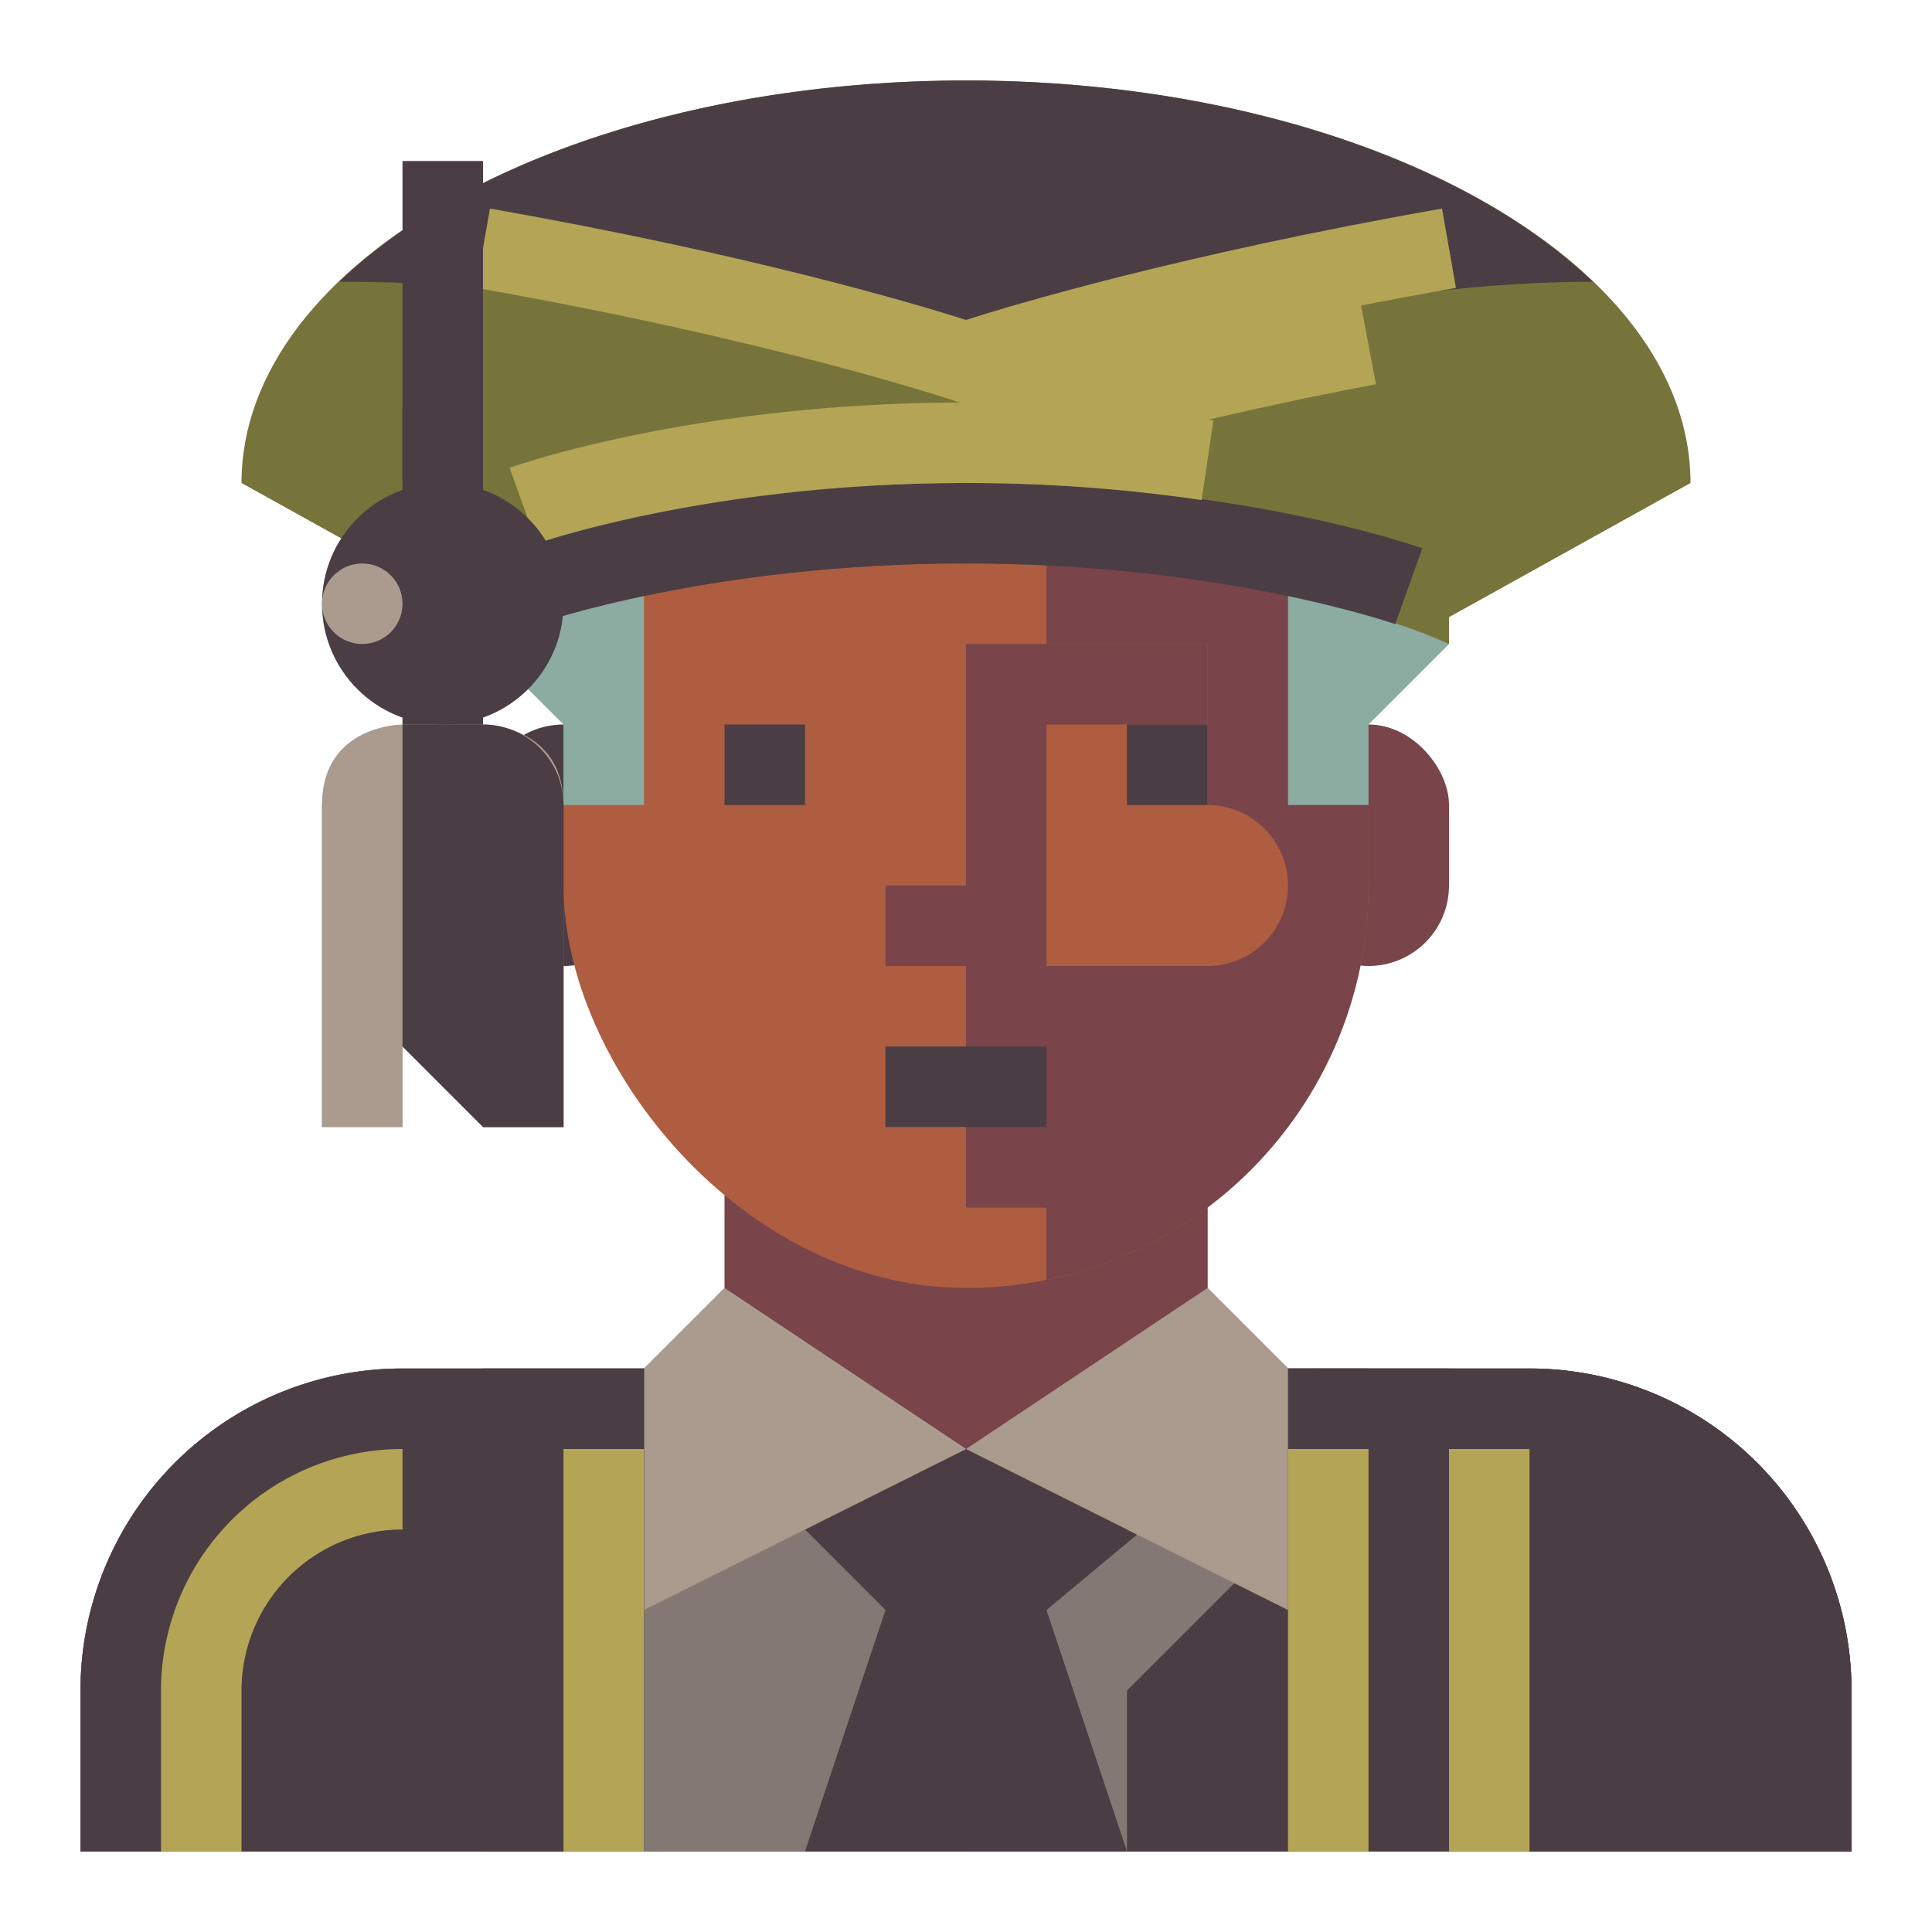<svg xmlns="http://www.w3.org/2000/svg" viewBox="0 0 512 512" preserveAspectRatio="xMidYMid meet">
  <title>Afro Male Graduated Student</title>
  <g id="afro-male-graduated-student" data-name="Afro Male Graduated Student">
  <path
       d="M 448,128 256,234.667 64,128 C 64,69.09 149.961,21.333 256,21.333 c 106.039,0 192,47.756 192,106.667 z"
       style="fill:#77743b;fill-opacity:1"
       id="path1" />
    <path
       d="m 384,149.333 v -1.792 A 104.389,104.389 0 0 0 354.979,75.125 l 15.438,-14.729 a 125.674,125.674 0 0 1 34.917,87.146 z"
       style="fill:#000000;fill-opacity:0"
       id="path2" />
    <rect
       x="341.333"
       y="192"
       width="42.667"
       height="64"
       rx="21.333"
       ry="21.333"
       style="fill:#79444a;fill-opacity:1"
       id="rect2" />
    <rect
       x="128"
       y="192"
       width="42.667"
       height="64"
       rx="21.333"
       ry="21.333"
       style="fill:#4b3d44"
       id="rect3" />
    <path
       d="m 192,277.333 v 64 a 21.333,21.333 0 0 1 -21.333,21.333 h -64 A 85.333,85.333 0 0 0 21.333,448 v 42.667 H 490.667 V 448 a 85.333,85.333 0 0 0 -85.333,-85.333 h -64 A 21.333,21.333 0 0 1 320,341.333 v -64 z"
       style="fill:#79444a;fill-opacity:1"
       id="path3" />
    <rect
       x="149.333"
       y="405.333"
       width="85.333"
       height="42.667"
       rx="21.333"
       ry="21.333"
       style="fill:#d1b187"
       id="rect4" />
    <circle
       cx="213.333"
       cy="426.667"
       r="21.333"
       style="fill:#d1b187"
       id="circle4" />
    <path
       d="M 341.333,362.667 A 21.334,21.334 0 0 1 320,341.333 v -64 h -64 v 85.333 h 21.333 V 384 h -42.667 v 21.333 a 21.333,21.333 0 1 0 42.667,0 h 85.333 v -42.667 z"
       style="fill:#79444a;fill-opacity:1"
       id="path4" />
    <path
       d="M 256,384 V 490.667 H 490.667 V 448 a 85.333,85.333 0 0 0 -85.333,-85.333 h -64 L 320,341.333 Z"
       style="fill:#4b3d44;fill-opacity:1"
       id="path5" />
    <path
       d="M 192,341.333 256,384 V 490.667 H 21.333 V 448 a 85.333,85.333 0 0 1 85.333,-85.333 h 64 z"
       style="fill:#847875;fill-opacity:1"
       id="path6" />
    <path
       d="m 341.333,362.667 h 149.333 v 128 h -64 a 85.333,85.333 0 0 1 -85.333,-85.333 v -42.667 z"
       transform="rotate(180,416,426.667)"
       style="fill:#4b3d44;fill-opacity:1"
       id="path7" />
    <rect
       x="362.667"
       y="384"
       width="42.667"
       height="106.667"
       style="fill:#b3a555;fill-opacity:1"
       id="rect7" />
    <rect
       x="341.333"
       y="362.667"
       width="42.667"
       height="128"
       style="fill:#4b3d44;fill-opacity:1"
       id="rect8" />
    <polygon
       points="256,490.667 256,426.667 277.333,405.333 341.333,405.333 298.667,448 298.667,490.667 "
       style="fill:#847875;fill-opacity:1"
       id="polygon8" />
    <polygon
       points="213.333,490.667 298.667,490.667 277.333,426.667 301.334,406.667 256,384 213.333,405.333 234.667,426.667 "
       style="fill:#4b3d44;fill-opacity:1"
       id="polygon9" />
    <rect
       x="170.667"
       y="405.333"
       width="21.333"
       height="85.333"
       style="fill:#000000;fill-opacity:0"
       id="rect14" />
    <polygon
       points="170.667,426.667 256,384 192,341.333 170.667,362.667 "
       style="fill:#ab9b8e;fill-opacity:1"
       id="polygon14" />
    <polygon
       points="341.333,362.667 320,341.333 256,384 341.333,426.667 "
       style="fill:#ab9b8e;fill-opacity:1"
       id="polygon15" />
    <path
       d="m 106.667,362.667 h 64 v 128 H 21.333 V 448 a 85.333,85.333 0 0 1 85.333,-85.333 z"
       style="fill:#4b3d44;fill-opacity:1"
       id="path15" />
    <rect
       x="128"
       y="362.667"
       width="42.667"
       height="128"
       style="fill:#4b3d44;fill-opacity:1"
       id="rect15" />
    <rect
       x="149.333"
       y="42.667"
       width="213.333"
       height="298.667"
       rx="106.667"
       ry="106.667"
       style="fill:#ae5d40"
       id="rect16" />
    <path
       d="m 320,64.483 v 84.85 h -42.667 v 21.333 H 320 v 42.667 a 21.333,21.333 0 0 1 21.333,21.333 v 8e-5 A 21.333,21.333 0 0 1 320,256 h -64 v 64 h 21.333 v 19.184 a 106.691,106.691 0 0 0 85.333,-104.517 v -85.333 c 0,-34.784 -16.901,-65.379 -42.667,-84.85 z"
       style="fill:#79444a;fill-opacity:1"
       id="path16" />
    <polygon
       points="149.333,213.333 170.667,213.333 170.667,149.333 128,149.333 128,170.667 149.333,192 "
       style="fill:#8caba1;fill-opacity:1"
       id="polygon16" />
    <polygon
       points="362.667,213.333 362.667,192 384,170.667 384,149.333 341.333,149.333 341.333,213.333 "
       style="fill:#8caba1;fill-opacity:1"
       id="polygon17" />
    <path
       d="M 384,170.667 V 149.333 A 128,128 0 0 0 256,21.333 H 256 A 128,128 0 0 0 128,149.333 v 21.334 c 0,0 42.666,-21.334 128,-21.334 85.333,0 128,21.334 128,21.334 z"
       style="fill:#77743b;fill-opacity:1"
       id="path17" />
    <path
       d="m 256,21.333 v 128 c 85.333,0 128,21.333 128,21.333 v -21.333 a 128,128 0 0 0 -128,-128 z"
       style="fill:#77743b;fill-opacity:1"
       id="path18" />
    <path
       d="m 369.75,165.406 c -0.448,-0.167 -46,-16.073 -113.75,-16.073 -67.75,0 -113.302,15.906 -113.75,16.073 L 135.073,145.312 C 137.052,144.604 184.292,128 256,128 c 71.708,0 118.948,16.604 120.927,17.312 z"
       style="fill:#4b3d44;fill-opacity:1"
       id="path19" />
    <path
       d="m 142.25,144.073 -7.177,-20.094 c 1.979,-0.708 49.219,-17.312 120.927,-17.312 a 450.132,450.132 0 0 1 65.552,4.75 l -3.104,21.104 A 429.613,429.613 0 0 0 256,128 c -67.75,0 -113.302,15.906 -113.75,16.073 z"
       style="fill:#b3a555;fill-opacity:1"
       id="path20" />
    <path
       d="m 259.188,127.51 -6.375,-20.354 A 1041.857,1041.857 0 0 1 360.688,80.875 l 3.958,20.958 A 1042.789,1042.789 0 0 0 259.188,127.51 Z"
       style="fill:#b3a555;fill-opacity:1"
       id="path21" />
    <polygon
       points="277.333,256 277.333,192 320,192 320,170.667 256,170.667 256,234.667 234.667,234.667 234.667,256 "
       style="fill:#79444a;fill-opacity:1"
       id="polygon21" />
    <rect
       x="298.667"
       y="192"
       width="21.333"
       height="21.333"
       style="fill:#4b3d44"
       id="rect21" />
    <rect
       x="192"
       y="192"
       width="21.333"
       height="21.333"
       style="fill:#4b3d44"
       id="rect22" />
    <rect
       x="234.667"
       y="277.333"
       width="42.667"
       height="21.333"
       style="fill:#4b3d44;fill-opacity:1"
       id="rect23" />
    <path
       d="M 64,490.667 H 42.667 V 448 a 64.07,64.07 0 0 1 64,-64 v 21.333 A 42.709,42.709 0 0 0 64,448 Z"
       style="fill:#b3a555;fill-opacity:1"
       id="path23" />
    <path
       d="m 89.896,74.667 c 102.104,0 166.104,32 166.104,32 0,0 85.333,-32 166.104,-32 C 388.892,42.815 327.026,21.333 256,21.333 c -71.026,0 -132.892,21.482 -166.104,53.333 z"
       style="fill:#4b3d44;fill-opacity:1"
       id="path24" />
    <path
       d="m 256,107.26 -3.427,-1.156 C 252.104,105.948 205.125,90.167 126.156,76.292 l 3.688,-21.021 C 199.302,67.49 243.688,80.854 256,84.781 268.312,80.854 312.698,67.49 382.156,55.271 l 3.688,21.021 c -78.969,13.875 -125.948,29.656 -126.417,29.812 z"
       style="fill:#b3a555;fill-opacity:1"
       id="path25" />
    <rect
       x="149.333"
       y="384"
       width="21.333"
       height="106.667"
       style="fill:#b3a555;fill-opacity:1"
       id="rect25" />
    <rect
       x="341.333"
       y="384"
       width="21.333"
       height="106.667"
       style="fill:#b3a555;fill-opacity:1"
       id="rect26" />
    <rect
       x="106.667"
       y="42.667"
       width="21.333"
       height="192"
       style="fill:#4b3d44;fill-opacity:1"
       id="rect27" />
    <path
       d="m 106.667,192 c 0,0 -21.333,0 -21.333,21.333 v 85.333 h 21.333 v -21.333 l 21.333,21.333 h 21.333 c 0,0 0,-64 0,-85.333 C 149.333,192 128,192 128,192 Z"
       style="fill:#ab9b8e;fill-opacity:1"
       id="path27" />
    <rect
       x="85.333"
       y="213.333"
       width="21.333"
       height="85.333"
       style="fill:#ab9b8e;fill-opacity:1"
       id="rect28" />
    <path
       d="M 149.333,298.667 H 128 L 106.667,277.333 V 192 H 128 a 21.333,21.333 0 0 1 21.333,21.333 z"
       style="fill:#4b3d44;fill-opacity:1"
       id="path28" />
    <rect
       x="128"
       y="213.333"
       width="21.333"
       height="85.333"
       style="fill:#4b3d44;fill-opacity:1"
       id="rect29" />
    <circle
       cx="117.333"
       cy="160"
       r="32"
       style="fill:#4b3d44;fill-opacity:1"
       id="circle29" />
    <rect
       x="106.667"
       y="106.667"
       width="21.333"
       height="21.333"
       style="fill:#4b3d44;fill-opacity:1"
       id="rect30" />
    <circle
       cx="96"
       cy="160"
       r="10.667"
       style="fill:#ab9b8e;fill-opacity:1"
       id="circle30" />
  </g>
</svg>
